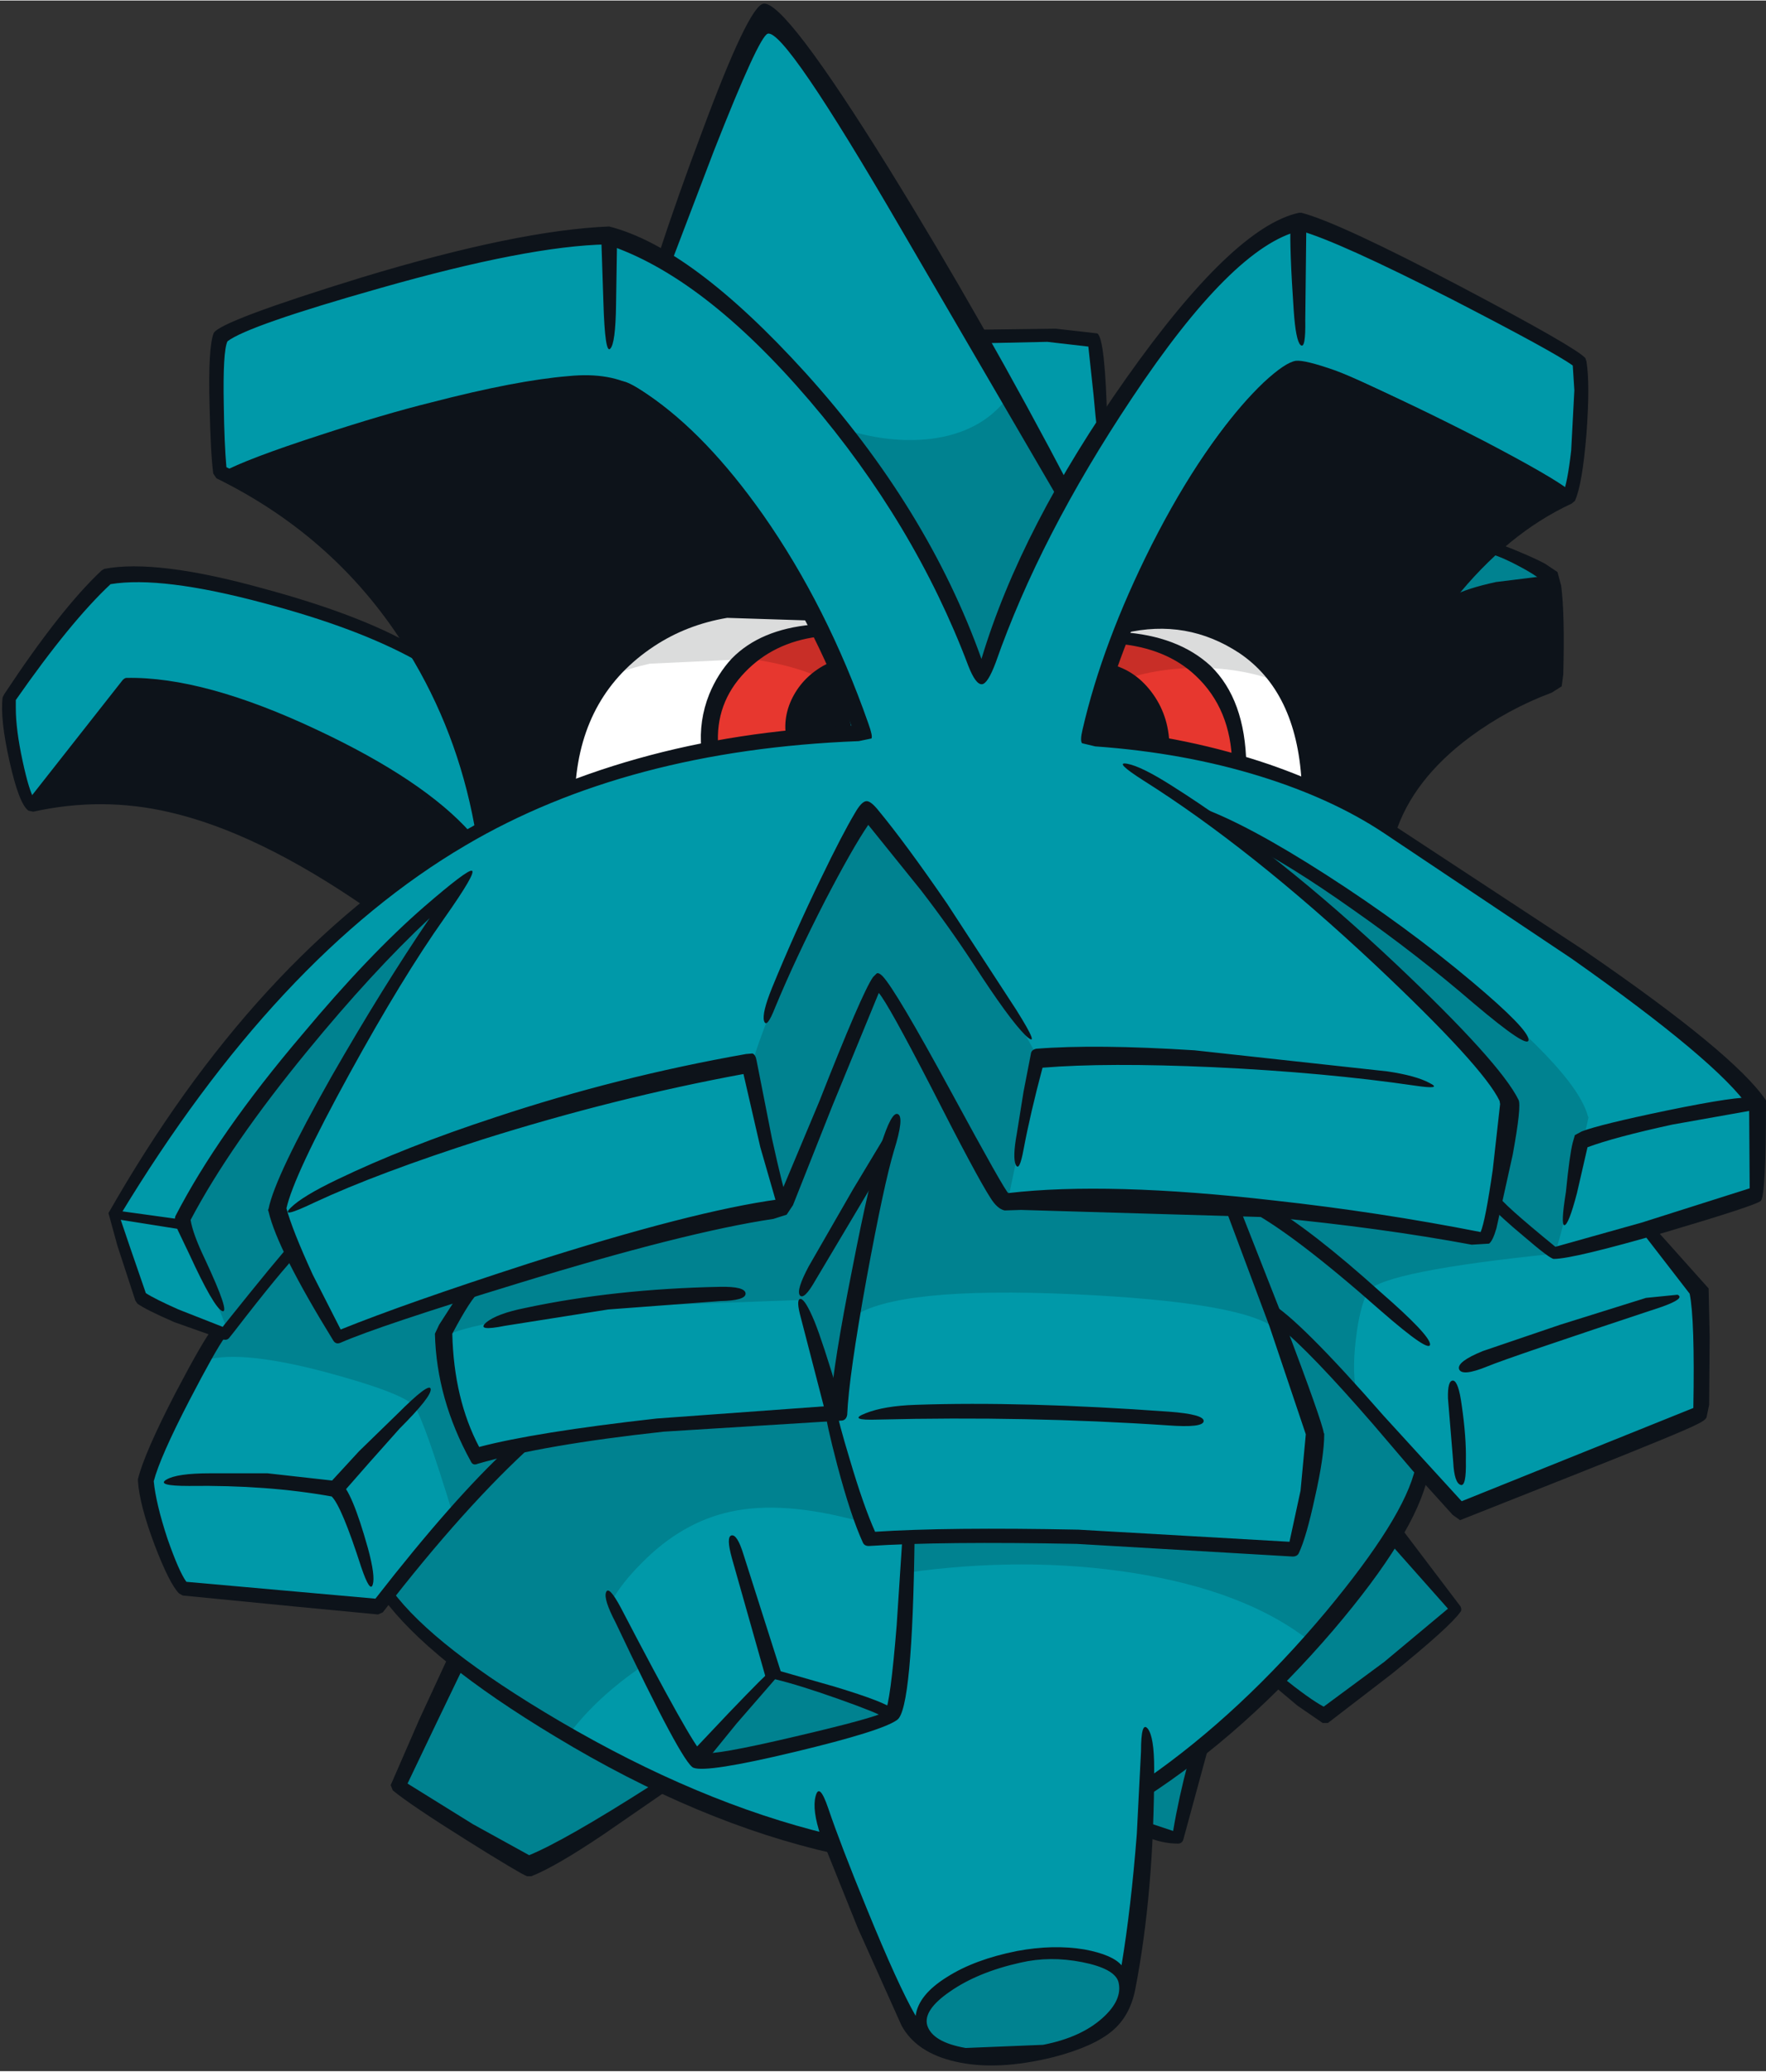<svg xmlns="http://www.w3.org/2000/svg" width="168" height="197" viewBox="-0.2 -0.3 167.7 196.55"><rect x="-0.2" y="-0.3" width="167.7" height="196.55" fill="#333333" stroke="none"/><path fill="#0099a9" d="M166.3 104.2q0 3.35.5 8.85-3.7 1.45-10.55 3.1l4.8 6.05q.5 3.25.15 11.5-4.4 2.25-13.4 5.75l-9.35 3.35-3.6-3.8q-1.65 4.15-3.65 7.1l.65-.75 3.15 3.55 3 3.5q-1.55 2.15-12.45 9.9-1.5-.65-4.85-3.45l-7.05 6.5q-1.3 4.45-2 8.7-1.5 0-3.3-.85l-.6 7.45q-.45 4.65-1.3 7.75-.95 3.6-4.25 5.2-1.65.8-3.15.9l-7.85.25q-3.35-.7-4.55-2.75-2.45-3.8-7.65-17.55-8.65-1.95-17.6-6.3l1.45.9-4.6 2.9q-5.4 3.3-8.2 4.4-9.75-5.15-12.2-7.15.1-.7 2.6-5.85l2.85-6.05q-3.4-2.65-6.5-6.2-.9 1.2-2.15 1.15l-7.65-.8-9.8-1.1q-.8-.8-1.95-4.25-1.25-3.65-1.4-5.9.55-2.4 3.4-7.9 2.55-4.95 3.45-6.05l.45.15q-6.95-2.9-8-3.65l-1.7-5.2-.75-2.5Q17 104.5 22.5 97.7q6.25-7.8 12.5-12.1-10.85-7.45-20.65-9.45-6.85-1.35-11.5 0-.7-.5-1.5-4.3-.8-3.85-.6-5.95l3.05-4.2Q7 57.4 10 54.6q4.9-.95 14.95 1.75 8.95 2.4 14.5 5.4-6.7-11.45-18.7-17.4-.2-2.15-.25-6.15-.1-5.25.4-6.5 1.45-1.45 14.5-5.2 14.45-4.15 22.05-4.25 2.5.85 5.4 2.2 5.45-14.65 7.3-18.9 1.55-3.55 2.5-3.6 1.6-.05 5.1 5.8l14.9 23.8 6.95-.15q2.7 0 3.6.65.75.45.8 1.5l.65 7.15q5.6-8.6 9.8-13.3 5-5.6 8.8-6.45 3.7.95 15.1 6.8 10.75 5.55 11.35 6.3.35 2.1 0 6.75-.35 4.75-1 6.15-3.5 1.6-6.75 4.45 3.9 1.95 5.2 3.4l.35 4.5.2 5.3q-4.4 1.05-8.85 4.55-5 3.95-7.25 9.15l18.05 12q13.75 9.55 16.65 13.9"/><path fill="#fff" d="M76.45 57.85q.55.1 2.55 6 2 5.9 1.55 5.9-20.35 1.05-26.8 4.8.2-8.8 7.1-13.65 6.7-4.7 15.6-3.05M103.3 69.8q-.5-.1 1.1-5.35 1.6-5.3 2.2-5.4 7.25-1.45 12.25 2.7 5 4.25 5.45 12.45-2.3-1.05-5.35-1.8-5.5-1.35-15.65-2.6"/><path fill="#e7372f" d="M103.7 69.75q-.75-.05.65-4.9 1.35-4.85 1.95-4.75 4.75.6 7.95 3.65 3.45 3.3 3.5 8.2-6.85-1.55-14.05-2.2M77.05 59.4q1.05-.15 3.55 9.55L67.2 71.1q-.2-5.15 2.95-8.3 2.55-2.6 6.9-3.4"/><path fill="#0d131a" d="M53.8 35.35q4-.4 6.55 1.15 5.2 3.2 10.65 10.6 4.2 5.75 6.75 11.2-3.85-1.1-8.3-.65-5 .55-8.55 2.95-3.2 2.25-5.1 6.1-1.75 3.6-2.05 8-4.05 1.3-8.2 3.6-1.9-10-5.7-16.55-4.6-6.85-10.1-11.8Q27.55 48 24 46.1l-3.15-1.6q2.4-1.3 9.35-3.55 6.1-2 10.55-3.1 8.1-2.1 13.05-2.5M25.3 67.65q5.7 2.25 11.9 6.3 5 3.25 6.95 5.25l-4.65 2.9-4.65 3.35q-11.4-7.7-19-9.5L8 75.35q-3.05.2-5.15.9l4.05-5.4q3.2-4.1 5-5.85l5.9.5q3.95.75 7.5 2.15"/><path fill="#008290" d="M83.2 92.85q1.35 1.6 3.4 5.45l3.55 7q.9 1.8 2.95 4.8l2.4 3.5q.5-.15 10.15.05l11.1.3 1.1 2.5 3.25 9.45q-3-2.65-19.4-3.4-16.75-.75-20.9 2.15l3.4-16.4-8.4 14.8-17.95.65q-12.95 1.25-15.95 2.85 1.5-3.15 2.7-4.35 9.5-3.45 29.45-8.15l4.2-9.95q4.35-10.2 4.95-11.25"/><path fill="#008290" d="M79.2 132.95q-.6-2.45-3.55-10.05l7.7-13.1q-1 4-2.35 11.5-1.35 7.6-1.8 11.65"/><path fill="#0d131a" d="M122.85 33.9q.85-.1 3.7.9 2.4.85 10.7 5.05 9.15 4.65 11.7 6.65-3.35 1.35-7.55 5.2-3.9 3.5-4.8 5.55 1.55-.9 5.35-1.8 3.8-.85 5.35-.65.6 2.3.45 9.7-5.3 1.65-9.95 5.65-4.6 3.95-6 7.9l-1.4-.7q-4.55-2.4-6.7-3.2-.15-8.6-5.7-12.65-5.8-4.05-12-2.15 1.6-5.25 5.35-11.9 4.25-7.5 8.45-11.5 2.05-1.9 3.05-2.05"/><path fill="#008290" d="m137.6 56.55 2-2.55 2.15-2.4 5.25 2.9q-7.9 1.3-9.4 2.05M95.4 37.5l5.7 9.45q-2.15 3-4.75 8.7-2.15 4.75-3.25 8.15-3.6-8.15-6-12.6-4-7.4-7.6-10.95 4.65 1.55 8.75 1.05 4.65-.6 7.15-3.8M106.3 186.85q1.55 5.1-6.3 7.3l-8.3.45q-4.85-.6-4.3-3.2.5-2.4 3.45-3.85 1.5-.7 6.05-1.95l4.55-.35q3.3.25 4.85 1.6M66.45 166.55l3.2-3.85 3.75-4.3 6 2.05 4.95 2-8.55 2.3q-7.3 1.75-9.35 1.8M81.95 144.9q.65.6 2.1.75l2.15-.05v.15h-4l-.25-.85-.55-.85q-7.3-2-12.25-.9-4.6 1-8.4 4.85-1.9 1.9-2.85 3.6l2.9 6.2q-4.25 2.9-6.85 6.3-2.7-.95-9.4-6-6.65-5.1-8.05-7.25l11.9-13.9q6.15-1.15 16-2.1l14.05-.85 3.5 10.9m40.65 1.9 1.05-3.25q1.1-4.1.7-8.2-.2-2.25-1.25-5.1l-2.5-6q3.15 2.9 8.4 8.6l6.05 6.55-3.7 6.8q-3.45 5.65-7.2 9.2-6.05-4.75-16.8-6.45-10.25-1.6-21.6 0l.45-2.35v-.85q36.05-.05 36.4 1.05M108.6 173.15l.3-3.35 3.95-2.8-.65 3.7-.4 3.25q-1.8-.1-3.2-.8"/><path fill="#008290" d="m124 117.35 5.7 4.85q-.8 1.55-1.15 4.6-.4 3.3.15 5.45-7-7.35-8.4-8.15l-3.55-10.15h2.55q1.5.75 4.7 3.4M138.1 152.25q-1.2 1.45-6.4 5.6l-6 4.5q-3.2-1.6-4.7-2.8 6.9-7.15 11.15-14.1l5.95 6.8"/><path fill="#008290" d="M147.45 118.65q-16.15 1.65-17.75 3.55-8-6.85-10.05-8.15l9.55 1.6 11.7 1.5.85-2.45.2-.8 2.15 2.3q2.4 2.35 3.35 2.45"/><path fill="#008290" d="M133.95 93.8q-8.35-8.5-16.8-15 7.05 2.6 19.45 12.25 12.85 10.05 14 14.6l.05.05q-2.4 10.65-3.2 12.95-5.05-3.95-5.8-4.9l.8-6.15.3-3.35q-1.4-2.85-8.8-10.45M82.2 76.55q4.4 5.4 8.9 11.85 4.9 7.1 7.25 11.65l-2.85 13.6-5.55-9.8q-5.35-9.7-6.65-11.05l-.25-.1-9 21.35-1.6-6.2-1.4-6.65q1.2-4.4 5.35-13.45 4-8.75 5.8-11.2M41.35 162.3l2.15-4.55q8.2 6.2 18.9 11.15l-.7.45q-8.45 5.4-11.65 6.65l-5.4-2.95-6.4-4q.3-1.15 3.1-6.75M29.95 97.2q7.1-8.2 12.65-13-5 7.9-9.55 15.8-6.4 11.15-7 14.3v.05l.15.55 1.4 3.5q-1.75 1.85-6.15 7.6l-1.6-3.95-1.85-4-1.15-2.7q4.05-7.8 13.1-18.15"/><path fill="#008290" d="m43.65 122.9-1.55 3.3 1 6.65 1.9 5.05 3.85-.35-5.95 6.15q-2.85-9.35-3.75-10.55-.95-1.25-8.6-3.3-8.4-2.2-11.65-.95l1.55-3.35 1 .45 6.15-7.6 4.4 8 11.65-3.5"/><path fill="#dbdcdc" d="M55.95 65.15Q64.8 55.2 76.6 58l.6 1.6-2.75.6q-1.7.55-3.4 2l-9.55.45q-4.05.9-5.55 2.5"/><path fill="#c82e27" d="M77.3 59.2q.45-.1 1.25 2.7.85 2.85.45 2.65-3.45-1.75-7.95-2.35 2.85-2.4 6.25-3"/><path fill="#dbdcdc" d="M113.6 63.05q-1.8-1.45-3.55-2.1l-4.1-1.1q2.45-1.6 6.3-1.2 5.45.65 9.6 6-3.65-1.6-8.25-1.6"/><path fill="#c82e27" d="M104.95 64.75q-.75.3-.05-2.25.65-2.6 1.1-2.5 4.55.55 7.6 3.05-4.7 0-8.65 1.7"/><path fill="#0d131a" d="M78.45 62.6q.75-.35 2.35 6.75l-6.3.55q-.45-2.25.7-4.3 1.1-1.95 3.25-3M103.1 69.8l.85-3.6q.95-3.6 1.3-3.5 2.45.6 4.05 2.85 1.6 2.25 1.55 5.25l-7.75-1M108.4 73.75q-2.9-1.85-1.55-1.6 1.35.25 4.25 2.1 10 6.3 21.2 16.85 9.95 9.4 11.7 12.95.3.55-.55 5.2l-1.55 7q-.35 1.2-.7 1.45l-1.65.1q-8.6-1.6-19-2.6l-23.8-.7-1.55.05q-.7-.15-1.35-1.2-1.3-2-5.65-10.55-4.05-7.85-4.95-8.9l-4.4 10.7-3.75 9.45-.6.9-1.25.4q-8.4 1.25-24.35 6.15-13.1 4-16.75 5.6-.45.2-.7-.2-5.3-8.6-6.15-12.25l-.05-.15.05-.1q.6-3.05 6-12.6 4.85-8.45 9.3-15-5.45 5.1-11.6 12.6-7.35 8.95-11.1 16.05.2 1.3 1.35 3.7 2.45 5.25 1.65 4.95-.8-.35-3.1-5.35l-1.1-2.3q-.3-.65-.3-1.1l.05-.25q4.05-7.85 12.05-17.25 6.35-7.6 11.6-12.15 4.05-3.5 4.5-3.4.5.1-2.6 4.5-4 5.65-9 14.75-5.3 9.65-6 12.8.55 2.05 2.5 6.3l2.65 5.2q6.2-2.5 17.8-6.25 15.65-5 23.75-6.1l3.9-9.3q4.05-10.3 5.1-11.8l.35-.35q.2-.1.55.25 1.25 1.3 6.55 11.05 5.1 9.4 5.4 9.55 9.45-1.1 25.2.7 10 1.1 19.65 3 .45-1.05 1.15-5.9l.7-6.25-.05-.3q-1.55-3.25-11.85-12.95-11.8-11.05-21.95-17.45"/><path fill="#0d131a" d="m117.85 79.55-2.6-1.85-1.55-1.45q4.5 1.6 12.05 6.45 7.55 4.85 13.85 10.15 5.35 4.5 5.35 5.5 0 .95-5.2-3.45-5.4-4.65-11.4-8.85-6.35-4.5-10.5-6.5M166.3 103.85q.25.05.2.6-.05.55-.3.6l-7.6 1.35q-5.5 1.2-8.05 2.15l-1 4.35q-.8 3.05-1.2 3.05-.35-.05.15-3.15.35-3.55.65-4.7l.2-.7.65-.35q1.65-.65 8.15-2 6.8-1.4 8.15-1.2M131.55 101.35q2.7.4 4 1.1 1.3.65-1.4.25-8.55-1.25-19.15-1.75-10.15-.45-16.2.05-1.15 4.3-1.8 7.75-.4 2.2-.75 1.45-.3-.7.1-2.9l.65-4.05.7-3.6q.05-.35.5-.45 5.65-.45 15.05.15l18.3 2M10.7 115.35q-.35-.1-.4-.45 0-.4.5-.35l6.15.85q.65.1.65.55 0 .5-.6.4l-6.3-1M70.65 99.7l.6-.05q.3.1.4.7l1.45 7.35q1.1 5 1.55 6.15l-.45.35-.6-.1-1.6-5.55-1.6-6.95q-12.2 2.25-24.75 6.2-10 3.2-16 6-3.35 1.6-2.25.5t4.45-2.7q6.45-3.1 15-5.9 11.6-3.85 23.8-6"/><path fill="#0d131a" d="M81 76.8q.6-1.05 1.05-1.1.4-.05 1.1.8 2.65 3.2 6.6 8.95L96.3 95.5q2.45 3.9.85 2.4-1.55-1.55-4.85-6.65-2.35-3.6-5.05-7.1l-5-6.2q-1.5 2.2-4.1 7.2-2.8 5.45-4.75 10.15-.8 2.05-1.05 1.25-.2-.75.75-3.1 2.15-5.25 4.65-10.4Q79.8 78.8 81 76.8"/><path fill="#0d131a" d="M123.15 19.85h.25q3.6.95 15.1 7 11 5.8 11.85 6.8l.1.3q.35 2.15 0 6.9-.4 4.85-1.1 6.35l-.3.25q-6.15 2.85-11.2 9.2-5.05 6.4-6.6 13.25-.55 2.4-.9 1.7-.4-.7.1-3 1.65-7.3 6.2-13.1 4.75-6.05 11.55-8.95.45-1.05.8-4.15l.3-5.7-.15-2.35q-1.7-1.25-11.5-6.3-10.8-5.5-14.4-6.5-6.4 1.5-16 15.95-8.7 13.05-12.9 25.05-.75 2-1.3 2.05-.6.05-1.3-1.75-5.1-13.5-15.1-25.2-10.1-11.8-19.25-14.8Q49.95 23 35.9 27q-12.55 3.55-14.5 5.05-.45.95-.35 6.05.05 3.65.25 5.9Q33.35 49.6 40 60.6q4.5 7.4 6.25 16.8-1.35.9-1.4.6-1.65-8.95-6.3-16.5-6.6-10.75-18.2-16.45l-.3-.45q-.25-1.9-.35-6.45-.15-5.55.4-6.9.7-1.15 14-5.25 14.85-4.5 23.55-4.85 7.85 2 18.65 13.9Q87.9 47.9 93 62.2q3.75-12.5 13.75-26.65 10.15-14.35 16.4-15.7"/><path fill="#0d131a" d="M128.65 37.15q-2.8-1.3-2.95-2.05-.2-.75 2.6.45 5.6 2.45 12.4 5.95 6.5 3.4 8.15 4.7.2.15-.2.75t-.65.5q-14.85-8.2-19.35-10.3M122.35 20.95q0-.2.75-.2.75.05.75.25l-.1 9q.05 2.85-.45 2.4-.45-.4-.65-3.3-.4-5.85-.3-8.15M167.5 104.1q0 9.1-.5 9.55-.55.45-9 2.95-8.8 2.55-10.65 2.55-.35 0-2.8-2.1-2.4-2-3.05-2.8-.2-.2.15-.75.35-.6.45-.35.25.65 5.4 4.85l8.2-2.3 10.25-3.25-.05-7.65q-3-4.4-16.85-14.15l-17.95-12q-4.85-3.2-11.6-5.3-7.25-2.25-15.7-2.85l-1.25-.3q-.2-.25.05-1.3 1.9-8.25 6.55-17.5 5-9.85 10.3-15 1.25-1.25 1.7-1.05.45.2-.8 1.45-4.4 4.4-9.65 15-4.95 10.1-6.5 17.05 8.45.75 16.1 3.35 6.5 2.25 11.4 5.5l18.5 12.15q14.3 9.8 17.3 14.25M82.25 68.3q.45 1.25.3 1.45l-1.2.25q-22 .85-37.35 9.9-17.95 10.55-32.85 35.2l1 2.95 1.5 4.35q.85.55 3.1 1.55l4.2 1.65.15-.2q5.4-6.75 6.35-7.7.15-.15.55.25t.25.55q-1.7 1.7-6.25 7.6l-.4.5q-.2.3-.6.2l-4.65-1.65q-2.65-1.15-3.5-1.75l-.2-.3-1.7-5.2-.85-3.1q13.85-24.3 32.65-35.6Q59 69.45 80.65 68.55q-3.6-10.1-9.9-18.95-4.9-6.85-10.35-11.65-2-1.7-1.65-2.05.35-.3 2.55 1.2 5.55 3.75 10.95 11.4 6.1 8.7 10 19.8M56.9 22.35q-.05-.25.75-.3.75-.1.75.15l-.1 6.4q-.05 3.65-.55 4.15-.5.55-.65-4.4l-.2-6M84.15 15.55q9 14.55 17.4 30.6l-.3 1-.55.55-15.3-26.25Q74.3 2.35 72.7 2.85q-.85.3-5.1 11.1L63.5 24.7l-.7-.05q-.65-.35-.55-.55 1.95-5.95 4.2-11.9Q70.9.2 72.3 0q2-.3 11.85 15.55"/><path fill="#0d131a" d="m92.3 30.95 7.75-.1 3.95.45q.75.45.95 8.7l-.2.95-.55.75q-.15 0-.55-4.5l-.5-4.65-3.9-.45-6.95.15v-1.3M39 60.9q.25.15.35.85.15.65-.1.55-5.5-3.05-14.4-5.4-9.7-2.6-14.55-1.8-3.8 3.55-9 11v.75q0 2.05.65 5.05.6 2.8 1.1 3.6 7.15-1.55 14 .2 8.15 2.05 18.5 9.15l-.3.55q-.55.45-.75.35-10.3-7.1-18.6-9-6.4-1.5-12.95-.05l-.45-.1q-.9-.65-1.8-4.7-.9-4-.65-6.05l.15-.3q5.35-8.1 9.25-11.75l.25-.15q4.95-.95 15.05 1.85 9.1 2.45 14.25 5.4"/><path fill="#0d131a" d="M11.8 64q7.35-.15 18.15 4.95 10.1 4.75 14.55 9.75.15.15-.4.5l-.7.15q-4.25-4.7-13.9-9-10.15-4.5-17.4-4.45L3.65 75.95 3 75.9q-.55-.25-.4-.45l8.85-11.25q.2-.2.35-.2M146.95 59.15l-.35-4.05q-.75-.75-2.45-1.65-1.55-.85-2.85-1.25-.2-.05.3-.5t.65-.4q2.85 1.1 4.25 1.85l1.2.8.35 1.3q.35 2.7.2 8.4l-.15 1.15-.95.6q-4.15 1.55-7.75 4.2-5.45 4.05-7.1 9.2l-.6-.05-.6-.4.05-.2q1.7-5.45 7.8-9.75 4.05-2.9 8.15-4.2l-.15-5.05"/><path fill="#0d131a" d="M146.3 54.35q.3 0 .6.55t.05.55q-2.45.2-6 1.1-3.75.9-4.2 1.5-.3.35.15-.65.4-.9.9-1.2 1.3-.7 4.05-1.3l4.45-.55M44.55 122.15l.8.1q-.8.6-2.6 4 .15 6.2 2.55 10.75 5.3-1.4 16.85-2.7l16.5-1.2q.3-4.1 2.1-13.1 1.65-8.5 2.7-11.65 1-3.2 1.6-2.95.65.25-.35 3.45-.95 3.15-2.6 12.1-1.7 9.35-1.85 13-.1.55-.6.55l-16.85 1.05q-11.45 1.25-17.65 3.05-.45.2-.65-.25-3.25-5.9-3.4-12.1l.4-.85 1.9-2.95 1.15-.3"/><path fill="#0d131a" d="M75.75 124.35q-.35-1.45.1-1.4.45.1 1.3 2.15.75 1.85 2.3 7 .45 1.35-.2 1.65l-1 .25-2.5-9.65M68.15 121.8q2.45-.05 2.45.65 0 .65-2.4.7l-10.65.8-9.8 1.55q-2.75.55-1.8-.3 1-.85 3.75-1.4 8.45-1.8 18.45-2"/><path fill="#0d131a" d="M77.25 121.15q-1.1 1.95-1.5 1.45-.35-.5.85-2.75l4.2-7.3 3.4-5.65-.05 1.45-.35 1.8-6.55 11M79.3 138.7q-1.1-4.2-1.1-5.05 0-.2.55-.2t.55.2q.05.75 1.2 4.55 1.3 4.4 2.4 6.85 6.9-.45 19.3-.2l20.05 1.15 1.05-4.85.5-5.35-3.45-10.25-4.45-11.9.65-.1.75.2 4.6 11.7q3.45 9.15 3.6 10.2l.05.1q0 2.15-.9 6.1-.8 3.7-1.5 5.2-.15.35-.6.35l-20.5-1.2q-12.8-.25-19.75.2-.4 0-.55-.3-1.15-2.5-2.45-7.4"/><path fill="#0d131a" d="M86.75 133q10.2-.35 24.05.65 3.35.25 3.3.9-.05.65-3.4.4-13.4-.9-27.5-.55-3 .1-1.2-.6 1.75-.7 4.75-.8M162.05 121.95l.1 4.6-.05 6.45-.25 1.2q-.15.3-.9.65-1.45.75-10.9 4.5l-10.85 4.3-.75.3-.7-.5-3.8-4.2-3.8-4.45q-5.95-6.85-8.8-9.15-.3-.2-.75-1.35-.45-1.1-.2-1 2.7 1.5 10.8 10.75l7.4 8.1 22-8.85q.15-8.4-.35-10.85l-4.6-5.95q-.1-.1.35-.5.4-.35.55-.2l5.5 6.15"/><path fill="#0d131a" d="M137.3 132.4q-.05-1.75.5-1.7.5.1.8 2.3.45 3.1.4 5.3.05 2.5-.5 2.3-.6-.2-.7-2.15l-.5-6.05M156.1 122.85l3-.3q.75.35-1.5 1.15-14.5 4.8-16.55 5.65-2.45 1-2.7.25-.2-.7 2.25-1.7l7.35-2.5 8.15-2.55M130.9 122.3q4.65 4.05 4.7 4.95 0 .9-4.65-3.15-8.55-7.55-12.8-9.7-.25-.1.85-.3l1.3-.05q4.1 2.4 10.6 8.25M48.1 137.05l1.4-.35 1.05-.05q-6.6 5.95-14.4 16.05l-.45.2-7.85-.75-10.7-1.05-.35-.2q-.9-.9-2.3-4.55-1.45-3.85-1.6-6.1v-.2q.6-2.45 3.55-8.15 2.65-5.05 3.55-6.15.15-.15.65.3l.5.55q-.85 1.15-3.35 5.95-2.8 5.4-3.4 7.7.2 2.1 1.3 5.45 1.1 3.15 1.8 4.1l17.95 1.6q7.4-9.5 12.65-14.35"/><path fill="#0d131a" d="M19.75 139.5h5.45l6.7.75.2.1q1.1.75 2.65 6.3.7 2.6.45 3.4-.25.85-1.1-1.65-1.85-5.75-2.8-6.7-6.1-1.1-13.55-1-3.15 0-2.15-.6t4.15-.6"/><path fill="#0d131a" d="m37.75 135.25-2.85 3.2-2.5 2.85h-.7l-.7-.75 2.9-3.15 3.65-3.55q3.05-3.05 3.15-2.35.1.7-2.95 3.75M36.15 151.3q-.15-.2.3-.5.45-.35.6-.15Q41 156 52.9 163q13.2 7.75 25.6 10.75l.5 1.85q-12.9-2.9-26.45-11.1-12.05-7.25-16.4-13.2M134.2 139q.05-.2.65.15l.55.6q-1.2 5.5-9 14.65-8.3 9.7-17.8 15.85l.15-1.8q8.9-6.2 16.95-15.8 7.45-8.95 8.5-13.65"/><path fill="#0d131a" d="M75.25 165.95q-8.35 2-9.6 1.5-1.05-.4-7.4-13.8-1.15-2.2-.9-2.85.25-.7 1.4 1.45 6.8 13.05 7.75 13.8 1.1.25 8.75-1.55 7.5-1.75 8.6-2.35.5-.85 1.1-8.25l.55-8.4q0-.2.6-.2.55 0 .55.2-.2 16.4-1.65 17.4-1.4 1.05-9.75 3.05"/><path fill="#0d131a" d="m73 158.25.45-.1 5.6 1.6q4.95 1.5 5.55 2.15.2.15-.2.55t-.6.25q-.5-.4-4.3-1.75t-6.1-1.9l-3.65 4.2L66.7 167q-.2.2-.75-.35t-.4-.75l3.5-3.7q3.6-3.75 3.95-3.95"/><path fill="#0d131a" d="M69.3 147.55q-.55-2-.05-2.15.55-.15 1.15 1.8l3.65 11.45-.8.05q-.7.3-.65.5l-3.3-11.65M37.1 169.6l-.2-.5 2.7-6.2 2.8-6.05q.05-.2.75.4l.65.65-2.6 5.4-2.7 5.65 6.2 3.85 5.35 2.95q3.4-1.4 11.55-6.6.75-.5 1.15 0l.2.6-5.8 4q-4.6 3.1-6.9 4h-.4q-.75-.3-5.7-3.4-5.35-3.35-7.05-4.75M131.4 145.7q-.1-.1.45-.85.55-.7.7-.55l5.95 7.85q.15.35-.05.55-1.05 1.45-6.5 5.85l-6.05 4.65h-.5l-2.4-1.65-2.2-1.85.7-.9q2.75 2.2 4 2.85l5.75-4.25 6.05-5.05-5.9-6.65M90 188.7q-2.55 1.75-2.15 3.2.5 1.6 3.65 2.15l7.35-.3q3.6-.7 5.65-2.55 1.95-1.75 1.5-3.45-.4-1.25-3.45-1.85-3.05-.6-5.85.05-4.05.9-6.7 2.75m-12.25-14.75q-.85-2.5-.5-3.8.35-1.35 1.2 1.15 1.15 3.4 3.65 9.5 3 7.35 4.65 10.2.25-2 3-3.7 2.6-1.65 6.6-2.45 3.45-.65 6.45-.15 2.65.5 3.5 1.5.9-5.4 1.45-12.45l.4-7.85q0-2.95.65-2.15.6.8.6 3.75 0 11.75-1.8 21-.5 2.5-2.15 3.9-1.75 1.5-5.55 2.5-5.4 1.35-9.35.45-3.75-.85-5.15-3.45l-4.15-9.25-3.5-8.7"/><path fill="#0d131a" d="M112.65 166.85q.1-.4 1.1-1.2 1-.75.9-.5l-2.45 9q-.1.5-.55.5-1.6 0-3.2-.75-.2-.1-.1-.75t.3-.55l2.55.85q.55-3.25 1.45-6.6M76.3 57.35q.75.15.85.75.15.6-.5.45l-7.8-.25Q65 58.95 61.9 61q-6.8 4.5-7.45 13.1-.05.25-.85.5-.8.2-.8 0 .45-4.8 1.95-8 1.9-4 5.95-6.65 3.15-2.1 7.3-2.8 4.05-.65 8.3.2"/><path fill="#0d131a" d="M76.9 58.95q.75-.05.95.5.2.55-.45.65-4.15.55-6.85 3.35Q67.7 66.4 68 70.5l-1.6.25q-.25-2.7.75-5.2.8-1.95 2.15-3.4 2.7-2.75 7.6-3.2M106.95 58.4q5.95-1.5 11.6 2.25 2.85 1.95 4.55 5.55 1.65 3.55 1.9 8.2l-.8-.05q-.8-.25-.8-.5-.5-8.55-5.9-12.2-5-3.3-10.9-1.9-.4.15-.3-.55.1-.65.65-.8"/><path fill="#0d131a" d="M106.3 59.65q5.35.35 8.45 3.2 3.3 3.2 3.4 9.4l-.65.2q-.7-.05-.7-.3-.1-5.2-3.45-8.35-2.8-2.65-7.45-3.05-.45-.05-.25-.6.25-.55.65-.5"/></svg>